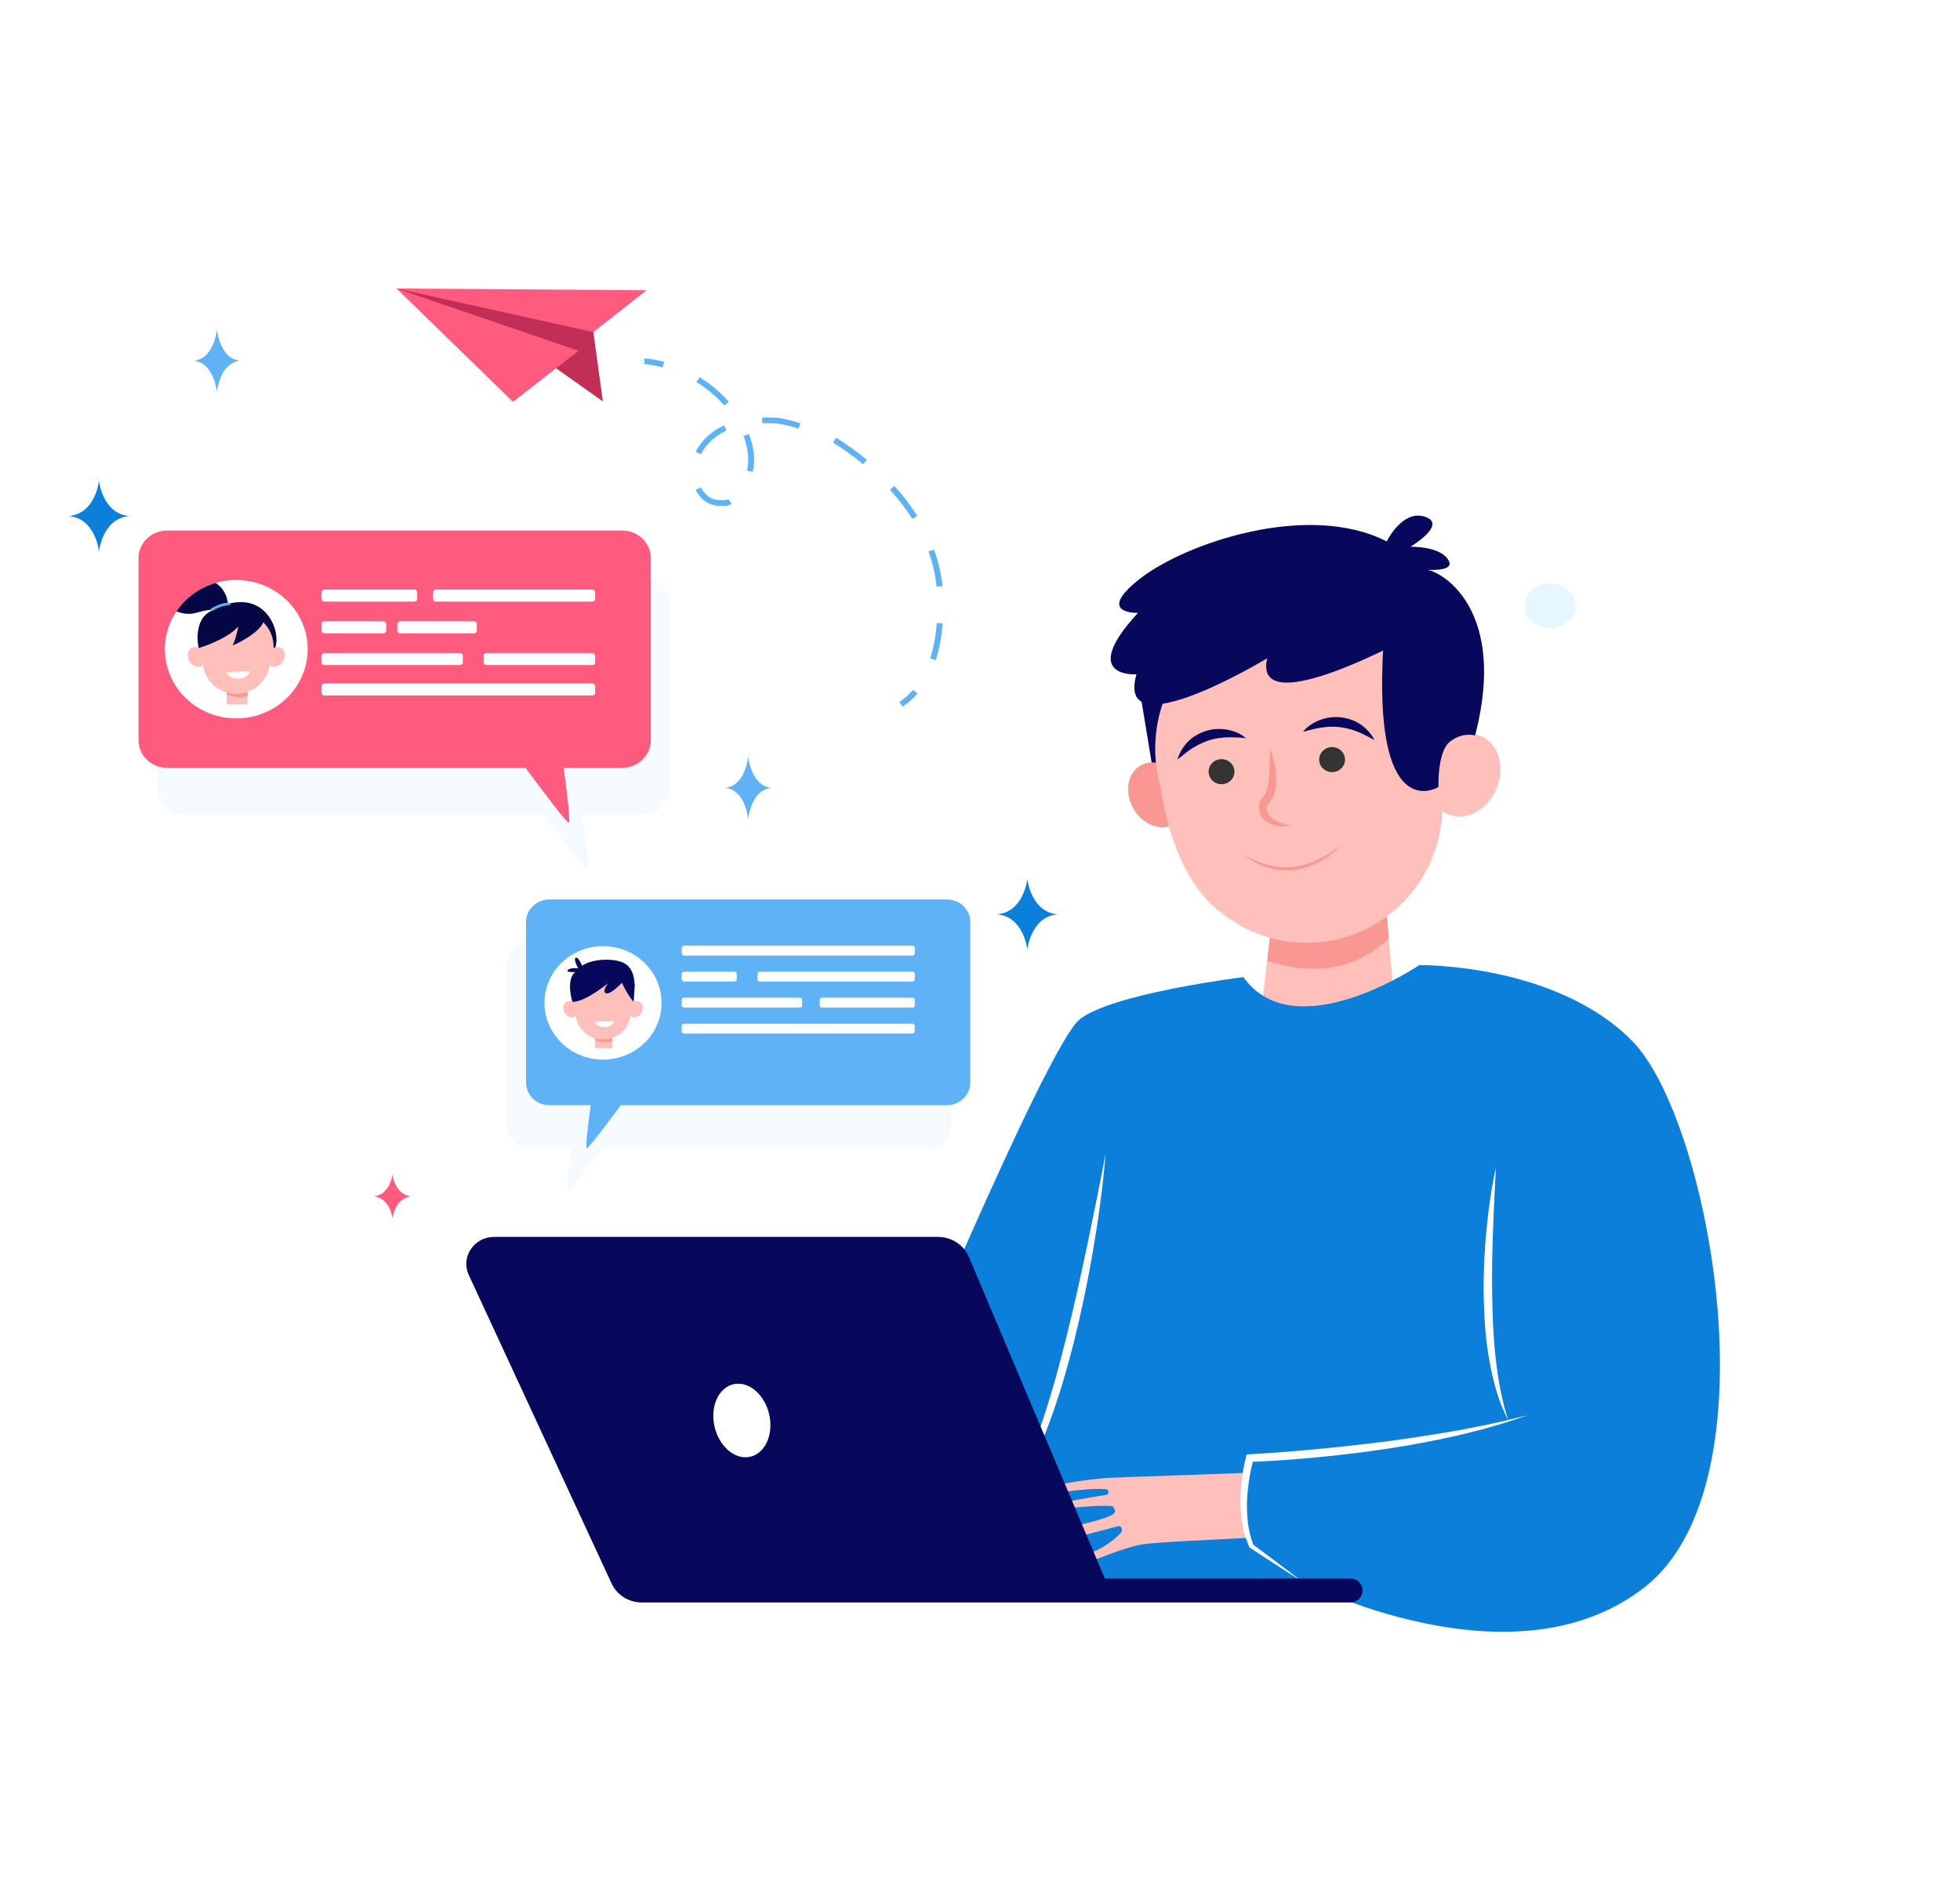 <svg width="610" height="591" viewBox="0 0 610 591" fill="none" xmlns="http://www.w3.org/2000/svg">
<rect x="0" y="0" width="610" height="591" fill="#808080" stroke="none"/>
<g clip-path="url(#clip0_694_1659)">
<path d="M610 0H0V591H610V0Z" fill="white"/>
<path opacity="0.3" d="M288.805 293.18H165.075C161.061 293.18 157.806 296.333 157.806 300.223V350.168C157.806 354.057 161.061 357.211 165.075 357.211H177.924C177.178 362.709 176.202 370.596 176.737 370.596C177.307 370.596 183.543 362.299 187.312 357.211H288.805C292.82 357.211 296.074 354.057 296.074 350.168V300.223C296.075 296.333 292.82 293.18 288.805 293.18Z" fill="#DAEEF7"/>
<path d="M294.721 279.904H170.99C166.976 279.904 163.721 283.057 163.721 286.947V336.892C163.721 340.781 166.976 343.935 170.99 343.935H183.839C183.093 349.433 182.117 357.32 182.652 357.32C183.222 357.32 189.458 349.023 193.228 343.935H294.72C298.735 343.935 301.989 340.781 301.989 336.892V286.947C301.99 283.057 298.735 279.904 294.721 279.904Z" fill="#5FB2F6"/>
<path d="M200.559 324.58C207.675 317.685 207.675 306.506 200.559 299.611C193.442 292.716 181.904 292.717 174.787 299.611C167.671 306.506 167.671 317.685 174.787 324.58C181.904 331.475 193.442 331.475 200.559 324.58Z" fill="white"/>
<path d="M190.56 320.993H185.209V326.169H190.56V320.993Z" fill="#FFC0BB"/>
<path d="M190.56 324.096V320.993H185.209V323.633C186.361 324.231 188.067 324.576 190.56 324.096Z" fill="#F99893"/>
<path d="M198.997 311.728C198.439 311.462 197.791 311.509 197.204 311.797C197.406 306.69 193.1 302.394 187.677 302.575C182.253 302.394 177.948 306.69 178.149 311.797C177.562 311.509 176.914 311.462 176.356 311.728C175.285 312.239 174.952 313.704 175.612 314.999C176.273 316.294 177.676 316.929 178.748 316.419C178.896 316.348 179.029 316.257 179.149 316.152C179.763 320.374 183.404 323.54 187.677 323.481C191.949 323.54 195.59 320.374 196.204 316.152C196.324 316.257 196.457 316.348 196.605 316.419C197.677 316.929 199.08 316.294 199.741 314.999C200.401 313.704 200.068 312.239 198.997 311.728Z" fill="#FFC0BB"/>
<path d="M181.161 300.552C181.161 300.552 183.846 298.35 189.95 298.705C196.053 299.061 197.215 302.147 197.561 306.554L197.204 311.797C197.204 311.797 195.62 310.219 193.556 305.841C193.556 305.841 190.138 309.557 188.65 309.117C187.161 308.677 189.213 306.002 189.213 306.002C189.213 306.002 182.25 311.806 178.149 311.797C178.149 311.797 175.979 305.004 179.025 302.512C179.025 302.512 176.73 302.618 176.609 302.181C176.487 301.744 177.703 301.089 179.909 301.336C179.909 301.336 178.337 298.358 179.215 298.048C180.093 297.738 181.161 300.552 181.161 300.552Z" fill="#07085B"/>
<path d="M191.178 317.761C190.943 318.785 189.733 319.59 188.25 319.634C186.767 319.678 185.509 318.946 185.209 317.938L191.178 317.761Z" fill="white"/>
<path d="M283.982 297.365H212.889C212.493 297.365 212.171 297.053 212.171 296.67V294.992C212.171 294.608 212.493 294.297 212.889 294.297H283.982C284.379 294.297 284.7 294.608 284.7 294.992V296.67C284.7 297.054 284.379 297.365 283.982 297.365Z" fill="white"/>
<path d="M228.583 305.461H212.889C212.493 305.461 212.171 305.149 212.171 304.765V303.088C212.171 302.704 212.493 302.392 212.889 302.392H228.583C228.979 302.392 229.3 302.704 229.3 303.088V304.765C229.3 305.149 228.979 305.461 228.583 305.461Z" fill="white"/>
<path d="M283.983 305.461H236.482C236.085 305.461 235.764 305.149 235.764 304.765V303.088C235.764 302.704 236.085 302.392 236.482 302.392H283.983C284.379 302.392 284.7 302.704 284.7 303.088V304.765C284.7 305.149 284.379 305.461 283.983 305.461Z" fill="white"/>
<path d="M248.922 313.556H212.889C212.493 313.556 212.171 313.245 212.171 312.861V311.183C212.171 310.8 212.493 310.488 212.889 310.488H248.922C249.319 310.488 249.64 310.8 249.64 311.183V312.861C249.64 313.245 249.319 313.556 248.922 313.556Z" fill="white"/>
<path d="M283.982 313.556H255.838C255.442 313.556 255.12 313.245 255.12 312.861V311.183C255.12 310.8 255.441 310.488 255.838 310.488H283.982C284.378 310.488 284.7 310.799 284.7 311.183V312.861C284.7 313.245 284.379 313.556 283.982 313.556Z" fill="white"/>
<path d="M283.982 321.652H212.889C212.493 321.652 212.171 321.341 212.171 320.956V319.279C212.171 318.895 212.493 318.584 212.889 318.584H283.982C284.379 318.584 284.7 318.895 284.7 319.279V320.956C284.7 321.341 284.379 321.652 283.982 321.652Z" fill="white"/>
<path d="M355.015 216.653L359.523 244.046L369.047 207.524C369.047 207.524 355.699 201.248 355.11 203.53C354.521 205.813 355.015 216.653 355.015 216.653Z" fill="#07085B"/>
<path d="M430.784 275.611L434.906 322.968L391.774 320.971L396.747 279.034L430.784 275.611Z" fill="#FFC0BB"/>
<path d="M394.382 298.978L396.747 279.034L430.784 275.611L432.212 292.011C425.445 298.544 413.274 305.317 394.382 298.978Z" fill="#F99893"/>
<path d="M367.935 243.703C370.528 248.9 369.152 254.742 364.861 256.752C360.57 258.763 354.989 256.179 352.396 250.983C349.802 245.786 351.178 239.944 355.469 237.934C359.76 235.923 365.341 238.507 367.935 243.703Z" fill="#F99893"/>
<path d="M367.622 267.73C364.536 261.029 362.729 253.825 361.676 247.51C361.45 246.154 361.143 244.815 360.811 243.481C359.469 238.092 359.112 232.314 360.043 226.291C363.042 206.914 379.132 191.465 399.165 188.782C426.153 185.168 449.928 204.527 451.607 230.169C454.382 228.443 457.591 227.887 460.516 228.943C466.129 230.97 468.559 238.123 465.944 244.921C463.329 251.718 456.659 255.586 451.046 253.559C450.267 253.277 449.556 252.889 448.904 252.424C448.038 274.383 430.689 292.358 408.536 293.363C397.702 293.855 387.623 290.196 379.798 283.787C374.784 280.218 370.052 273.274 367.622 267.73Z" fill="#FFC0BB"/>
<path d="M395.273 233.191C395.185 235.75 395.165 238.246 395.028 240.692C394.872 242.955 394.616 246.207 393.162 247.931C392.945 248.227 391.804 249.422 391.777 251.239C391.717 252.931 392.639 254.445 393.788 255.372C396.143 257.29 399.194 257.473 401.72 256.87C399.143 256.429 396.673 255.57 395.235 253.94C394.569 253.129 394.128 252.224 394.282 251.376C394.397 250.4 394.957 249.892 395.159 249.596C395.876 248.677 396.737 247.72 397.105 244.594C397.234 243.252 397.215 241.949 397.088 240.657C396.832 238.085 396.265 235.574 395.273 233.191Z" fill="#F99893"/>
<path d="M410.562 236.572C410.665 238.723 412.549 240.384 414.768 240.283C416.987 240.183 418.702 238.358 418.599 236.208C418.495 234.058 416.611 232.396 414.392 232.497C412.173 232.598 410.458 234.422 410.562 236.572Z" fill="#333333"/>
<path d="M376.157 240.331C376.261 242.481 378.145 244.143 380.364 244.042C382.583 243.941 384.298 242.116 384.194 239.966C384.091 237.816 382.207 236.154 379.988 236.255C377.768 236.356 376.053 238.18 376.157 240.331Z" fill="#333333"/>
<path d="M417.309 262.962C413.214 266.421 407.887 269.122 402.596 269.742C396.874 270.442 391.821 268.752 386.951 265.845C391.485 269.536 396.737 271.406 402.725 270.757C408.555 270.022 414.006 266.767 417.309 262.962Z" fill="#F99893"/>
<path d="M405.511 227.77C411.181 226.073 414.39 225.978 416.981 226.284C422.634 227.018 425.815 229.441 427.79 230.28C425.412 226.033 421.755 223.769 417.337 223.234C412.552 222.677 407.871 224.772 405.511 227.77Z" fill="#07085B"/>
<path d="M387.789 229.704C384.883 227.215 379.875 226.028 375.279 227.479C371.065 228.83 367.923 231.731 366.437 236.357C368.21 235.159 370.836 232.189 376.239 230.403C378.712 229.618 381.876 229.104 387.789 229.704Z" fill="#07085B"/>
<path d="M386.956 304.083C386.956 304.083 346.364 309.077 336.055 317.192C325.746 325.307 276.135 444.536 276.135 444.536L317.37 491.355L404.996 491.979C404.996 491.979 470.716 526.312 511.951 493.851C553.187 461.391 531.925 348.404 508.085 324.058C484.246 299.713 441.721 300.337 441.721 300.337C441.721 300.337 403.064 326.555 386.956 304.083Z" fill="#0C7FDA"/>
<path d="M465.561 363.385C464.109 369.882 463.221 376.48 462.589 383.096C462.239 386.404 462.088 389.726 461.891 393.047C461.788 396.373 461.708 399.699 461.756 403.03C461.89 409.686 462.266 416.365 463.448 422.955C464.601 429.521 466.278 436.107 469.427 442.039C467.309 435.711 466.258 429.207 465.497 422.685C464.749 416.158 464.491 409.575 464.404 402.996C464.263 396.414 464.429 389.819 464.645 383.22C464.886 376.621 465.197 370.017 465.561 363.385Z" fill="white"/>
<path d="M344.109 359.015C342.255 368.687 340.291 378.32 338.295 387.939C336.256 397.549 334.148 407.14 331.747 416.655C329.374 426.175 326.736 435.631 323.545 444.902C321.947 449.538 320.162 454.109 318.07 458.548C316.007 462.996 313.562 467.302 310.283 471.066C314.012 467.693 316.756 463.417 319.233 459.109C321.635 454.741 323.707 450.205 325.492 445.579C327.316 440.965 328.88 436.263 330.363 431.544C331.792 426.809 333.101 422.044 334.321 417.26C335.485 412.463 336.602 407.657 337.604 402.83C338.571 397.996 339.522 393.16 340.322 388.299C341.98 378.59 343.269 368.821 344.109 359.015Z" fill="white"/>
<path d="M323.711 464.371C323.969 462.395 339.455 460.188 345.147 459.903C349.46 459.687 378.048 458.762 387.772 458.336L387.058 460.758L387.205 471.456L388.802 478.546C380.27 479.069 359.415 479.86 355.072 480.693C349.271 481.804 339.209 486.042 339.209 486.042C339.209 486.042 335.024 485.12 340.342 482.897C344.611 481.112 347.609 478.345 348.877 476.972C349.607 476.181 348.815 474.773 348.285 474.908C333.806 478.584 332.317 479.192 332.317 479.192C332.317 479.192 315.299 479.099 332.22 475.394C342.364 473.172 345.998 471.882 346.902 470.779C347.286 470.309 346.599 468.712 345.982 468.675C337.194 468.15 321.422 471.167 325.742 469.188C329.265 467.574 340.36 465.804 344.676 465.138C344.94 465.097 345.368 463.54 344.19 463.445C335.82 462.769 323.472 466.207 323.711 464.371Z" fill="#FFC0BB"/>
<path d="M464.81 442.93C461.258 443.75 457.653 444.349 454.085 445.077C446.901 446.346 439.696 447.452 432.47 448.434C425.235 449.354 417.99 450.201 410.726 450.88C403.49 451.576 396.131 452.173 388.97 452.56L388.005 452.613L387.794 453.421C387.179 455.774 386.778 458.07 386.472 460.423C386.168 462.766 386.042 465.129 386.045 467.494C386.066 469.86 386.276 472.228 386.678 474.571C387.123 476.91 387.837 479.203 388.799 481.398L388.882 481.588L389.038 481.69L396.997 486.862C399.648 488.588 402.31 490.3 404.997 491.978C402.502 490.041 399.983 488.138 397.453 486.249L390.051 480.712C389.284 478.639 388.739 476.494 388.439 474.303C388.158 472.056 388.029 469.787 388.098 467.513C388.176 465.24 388.408 462.972 388.736 460.717C389.034 458.762 389.427 456.787 389.925 454.898C393.36 454.789 396.651 454.572 400.022 454.335C403.681 454.073 407.338 453.792 410.987 453.42C418.285 452.689 425.568 451.808 432.815 450.685C440.06 449.553 447.268 448.183 454.41 446.548C457.967 445.667 461.53 444.818 465.031 443.748C468.561 442.786 472.02 441.589 475.468 440.401C471.904 441.24 468.39 442.205 464.81 442.93Z" fill="white"/>
<path d="M153.806 384.921H291.902C296.139 384.921 299.955 387.402 301.561 391.2L343.846 491.198H420.197C422.332 491.198 424.063 492.875 424.063 494.943C424.063 497.012 422.332 498.689 420.197 498.689H199.769C195.698 498.689 192.006 496.373 190.341 492.774L145.891 396.767C143.316 391.206 147.515 384.921 153.806 384.921Z" fill="#07085B"/>
<path d="M354.15 190.736C354.15 190.736 340.618 191.159 354.819 180.072C369.02 168.986 407.146 155.986 431.585 168.489C431.585 168.489 436.472 158.423 443.537 160.826C450.601 163.23 438.943 170.155 438.943 170.155C438.943 170.155 447.964 169.873 450.717 174.161C452.752 177.33 447.228 177.469 444.208 177.326C449.343 178.173 469.031 190.219 459.15 228.681C455.637 227.933 435.624 199.816 435.624 199.816C435.624 199.816 389.854 224.451 394.381 204.862C394.381 204.862 346.963 233.532 353.691 209.849C353.692 209.849 335.355 211.151 354.15 190.736Z" fill="#07085B"/>
<path d="M459.19 228.913C459.19 228.913 455.399 227.622 451.323 230.756C447.247 233.89 447.698 244.902 447.698 244.902C447.698 244.902 428.242 257.057 430.293 205.622C432.475 150.902 446.523 210.011 446.523 210.011L459.19 228.913Z" fill="#07085B"/>
<path opacity="0.3" d="M199.539 179.8H57.827C52.932 179.8 48.964 183.645 48.964 188.387V245.047C48.964 249.789 52.932 253.634 57.827 253.634H169.397C173.912 259.739 182.099 270.67 182.822 270.67C183.498 270.67 182.196 260.345 181.277 253.634H199.539C204.434 253.634 208.402 249.789 208.402 245.047V188.387C208.403 183.645 204.435 179.8 199.539 179.8Z" fill="#DAEEF7"/>
<path d="M193.688 165.103H51.976C47.081 165.103 43.113 168.947 43.113 173.69V230.35C43.113 235.092 47.081 238.937 51.976 238.937H163.546C168.061 245.042 176.248 255.974 176.971 255.974C177.648 255.974 176.345 245.648 175.427 238.937H193.688C198.583 238.937 202.551 235.092 202.551 230.35V173.69C202.552 168.947 198.584 165.103 193.688 165.103Z" fill="#FF5B7E"/>
<path d="M82.109 221.888C93.429 217.298 98.765 204.685 94.028 193.718C89.29 182.75 76.272 177.58 64.951 182.171C53.631 186.761 48.295 199.373 53.033 210.341C57.771 221.309 70.789 226.479 82.109 221.888Z" fill="white"/>
<path d="M61.962 202.585C61.962 202.585 59.759 193.826 65.008 190.545C70.257 187.265 75.861 186.514 79.691 188.404C85 191.024 87.181 198.104 85.483 202.019L71.391 198.591L61.962 202.585Z" fill="#040744"/>
<path d="M77.044 212.867H70.52V219.178H77.044V212.867Z" fill="#FFC0BB"/>
<path d="M77.044 216.651V212.867H70.519V216.086C71.924 216.816 74.004 217.236 77.044 216.651Z" fill="#F99893"/>
<path d="M87.331 201.571C86.65 201.246 85.86 201.304 85.145 201.655C85.39 195.427 80.14 190.189 73.528 190.411C66.916 190.189 61.665 195.427 61.911 201.655C61.196 201.304 60.406 201.246 59.725 201.571C58.419 202.194 58.013 203.979 58.819 205.558C59.624 207.138 61.335 207.913 62.641 207.289C62.823 207.203 62.985 207.092 63.131 206.964C63.879 212.113 68.319 215.972 73.528 215.9C78.738 215.972 83.178 212.113 83.926 206.964C84.072 207.092 84.234 207.203 84.415 207.289C85.721 207.913 87.433 207.138 88.238 205.558C89.043 203.979 88.637 202.194 87.331 201.571Z" fill="#FFC0BB"/>
<path d="M77.797 208.927C77.51 210.175 76.035 211.156 74.227 211.21C72.419 211.263 70.885 210.371 70.52 209.142L77.797 208.927Z" fill="white"/>
<path d="M61.911 201.655C61.911 201.655 70.45 199.148 74.187 194.964C74.187 194.964 73.129 200.005 72.34 200.81C72.589 200.97 80.868 197.071 81.993 193.472C83.117 189.873 73.528 188.58 73.528 188.58C73.528 188.58 70.242 189.935 70.076 190.015C69.91 190.095 66.827 190.444 66.474 191.206C66.014 192.197 63.838 192.285 63.838 192.285L62.464 195.054L61.503 197.968L61.911 201.655Z" fill="#040744"/>
<path d="M54.916 190.259C56.803 190.994 58.981 191.335 61.239 190.662C66.222 189.179 68.196 189.754 68.858 190.119C69.257 190.338 69.731 190.424 70.166 190.283C70.657 190.124 71.113 189.694 70.972 188.606C70.972 188.606 71.169 184.019 67.11 181.406C62.048 182.883 57.747 186.063 54.916 190.259Z" fill="#040744"/>
<path d="M65.638 189.957L65.636 189.956C65.489 189.767 65.535 189.497 65.739 189.367C66.572 188.837 68.713 187.644 71.284 187.517C71.525 187.505 71.727 187.692 71.727 187.927C71.727 188.144 71.55 188.323 71.326 188.334C68.976 188.453 66.962 189.575 66.203 190.054C66.018 190.171 65.771 190.128 65.638 189.957Z" fill="#5FB2F6"/>
<path d="M128.971 187.215H100.955C100.472 187.215 100.08 186.835 100.08 186.367V184.322C100.08 183.854 100.472 183.474 100.955 183.474H128.971C129.455 183.474 129.846 183.853 129.846 184.322V186.367C129.846 186.835 129.454 187.215 128.971 187.215Z" fill="white"/>
<path d="M119.312 197.086H100.955C100.472 197.086 100.08 196.706 100.08 196.238V194.192C100.08 193.724 100.472 193.344 100.955 193.344H119.312C119.795 193.344 120.187 193.724 120.187 194.192V196.238C120.187 196.706 119.795 197.086 119.312 197.086Z" fill="white"/>
<path d="M147.522 197.086H124.529C124.045 197.086 123.654 196.706 123.654 196.238V194.192C123.654 193.724 124.046 193.344 124.529 193.344H147.522C148.005 193.344 148.397 193.724 148.397 194.192V196.238C148.397 196.706 148.005 197.086 147.522 197.086Z" fill="white"/>
<path d="M184.343 187.215H135.654C135.17 187.215 134.779 186.835 134.779 186.367V184.322C134.779 183.854 135.17 183.474 135.654 183.474H184.343C184.826 183.474 185.218 183.853 185.218 184.322V186.367C185.218 186.835 184.826 187.215 184.343 187.215Z" fill="white"/>
<path d="M184.343 216.434H100.955C100.472 216.434 100.08 216.054 100.08 215.586V213.541C100.08 213.073 100.472 212.693 100.955 212.693H184.343C184.826 212.693 185.218 213.073 185.218 213.541V215.586C185.218 216.054 184.826 216.434 184.343 216.434Z" fill="white"/>
<path d="M143.187 206.956H100.955C100.472 206.956 100.08 206.577 100.08 206.109V204.063C100.08 203.595 100.472 203.216 100.955 203.216H143.187C143.67 203.216 144.062 203.595 144.062 204.063V206.109C144.062 206.577 143.671 206.956 143.187 206.956Z" fill="white"/>
<path d="M184.343 206.956H151.371C150.888 206.956 150.496 206.577 150.496 206.109V204.063C150.496 203.595 150.888 203.216 151.371 203.216H184.343C184.826 203.216 185.218 203.595 185.218 204.063V206.109C185.218 206.577 184.826 206.956 184.343 206.956Z" fill="white"/>
<path d="M233.351 453.375C238.067 452.412 240.788 446.565 239.428 440.315C238.068 434.065 233.142 429.78 228.426 430.743C223.71 431.707 220.99 437.554 222.35 443.804C223.71 450.053 228.635 454.339 233.351 453.375Z" fill="white"/>
<path d="M184.67 103.349L187.624 124.916L171.812 113.728L123.417 89.775L160.85 93.095C160.85 93.095 179.92 97.584 180.952 98.489C181.984 99.394 184.67 103.349 184.67 103.349Z" fill="#C12F56"/>
<path d="M201.246 90.325L123.417 89.774L184.67 103.349L201.246 90.325Z" fill="#FF5B7E"/>
<path d="M159.651 125.045L180.044 109.175L123.417 89.774L159.651 125.045Z" fill="#FF5B7E"/>
<path d="M280.926 219.912L279.899 218.441C281.472 217.41 282.913 216.146 284.183 214.685L285.585 215.828C284.207 217.415 282.64 218.789 280.926 219.912Z" fill="#5FB2F6"/>
<path d="M291.225 205.439L289.476 204.907C290.537 201.632 291.239 197.913 291.561 193.853L293.388 193.989C293.056 198.183 292.328 202.035 291.225 205.439ZM293.327 182.383L291.503 182.562C291.453 182.075 291.394 181.589 291.327 181.103C291.101 179.45 290.774 177.781 290.357 176.14C289.972 174.628 289.501 173.106 288.956 171.615L290.684 171.022C291.249 172.568 291.738 174.147 292.137 175.715C292.57 177.418 292.909 179.152 293.145 180.868C293.212 181.359 293.273 181.869 293.327 182.383ZM283.926 161.471C281.967 158.37 279.629 155.319 276.978 152.402L278.354 151.229C281.075 154.222 283.475 157.356 285.489 160.544L283.926 161.471ZM226.662 157.27C225.414 157.569 222.235 157.637 220.194 156.458C218.668 155.577 217.398 154.193 216.521 152.456L218.167 151.675C218.898 153.122 219.896 154.218 221.132 154.933C222.604 155.783 225.228 155.784 226.223 155.546C226.356 155.515 226.407 155.49 226.407 155.49C226.484 155.442 226.577 155.384 226.668 155.325L227.686 156.802C227.581 156.869 227.476 156.936 227.369 157.001C227.189 157.111 226.957 157.2 226.662 157.27ZM268.626 144.477C265.709 142.072 262.551 139.788 259.24 137.689L260.244 136.203C263.619 138.343 266.839 140.672 269.814 143.125L268.626 144.477ZM234.289 146.824L232.495 146.459C232.732 145.365 232.853 144.249 232.856 143.143C232.86 141.584 232.654 139.974 232.243 138.358C232.019 137.481 231.732 136.587 231.388 135.7L233.103 135.075C233.473 136.027 233.782 136.989 234.022 137.933C234.469 139.69 234.694 141.444 234.689 143.148C234.686 144.375 234.551 145.611 234.289 146.824ZM218.177 141.359L216.523 140.593C218.184 137.228 221.305 134.28 225.086 132.506L225.338 132.389L226.118 133.997L225.885 134.104C222.471 135.707 219.662 138.351 218.177 141.359ZM248.584 133.397C245.26 132.413 242.622 131.816 241.344 131.757C239.879 131.689 238.539 131.674 237.248 131.712L237.192 129.938C238.531 129.898 239.918 129.913 241.431 129.983C243.38 130.073 247.084 131.096 249.119 131.699L248.584 133.397ZM225.446 126.209C222.947 123.373 220.023 120.909 216.756 118.884L217.743 117.388C221.163 119.507 224.223 122.087 226.84 125.056L225.446 126.209Z" fill="#5FB2F6"/>
<path d="M206.242 114.335C204.314 113.822 202.368 113.466 200.456 113.278L200.641 111.511C202.654 111.709 204.702 112.083 206.728 112.623L206.242 114.335Z" fill="#5FB2F6"/>
<path d="M122.153 365.421C122.153 365.421 121.478 371.865 116.229 372.31C121.478 372.756 122.153 379.2 122.153 379.2C122.153 379.2 122.827 372.756 128.076 372.31C122.827 371.865 122.153 365.421 122.153 365.421Z" fill="#FF5B7E"/>
<path d="M319.731 273.566C319.731 273.566 318.657 283.826 310.3 284.536C318.656 285.246 319.731 295.507 319.731 295.507C319.731 295.507 320.805 285.246 329.162 284.536C320.805 283.827 319.731 273.566 319.731 273.566Z" fill="#0C7FDA"/>
<path d="M30.815 149.63C30.815 149.63 29.741 159.891 21.384 160.601C29.741 161.31 30.815 171.571 30.815 171.571C30.815 171.571 31.889 161.31 40.246 160.601C31.889 159.891 30.815 149.63 30.815 149.63Z" fill="#0C7FDA"/>
<path d="M232.871 235.457C232.871 235.457 232.052 244.547 225.679 245.176C232.052 245.805 232.871 254.896 232.871 254.896C232.871 254.896 233.69 245.805 240.064 245.176C233.69 244.547 232.871 235.457 232.871 235.457Z" fill="#5FB2F6"/>
<path d="M67.516 102.554C67.516 102.554 66.697 111.645 60.324 112.274C66.697 112.902 67.516 121.993 67.516 121.993C67.516 121.993 68.335 112.902 74.709 112.274C68.335 111.645 67.516 102.554 67.516 102.554Z" fill="#5FB2F6"/>
<path d="M490.349 188.554C490.349 192.377 486.799 195.476 482.421 195.476C478.042 195.476 474.492 192.377 474.492 188.554C474.492 184.73 478.042 181.631 482.421 181.631C486.799 181.631 490.349 184.73 490.349 188.554Z" fill="#E6F7FF"/>
</g>
<defs>
<clipPath id="clip0_694_1659">
<rect width="610" height="591" fill="white"/>
</clipPath>
</defs>
</svg>

